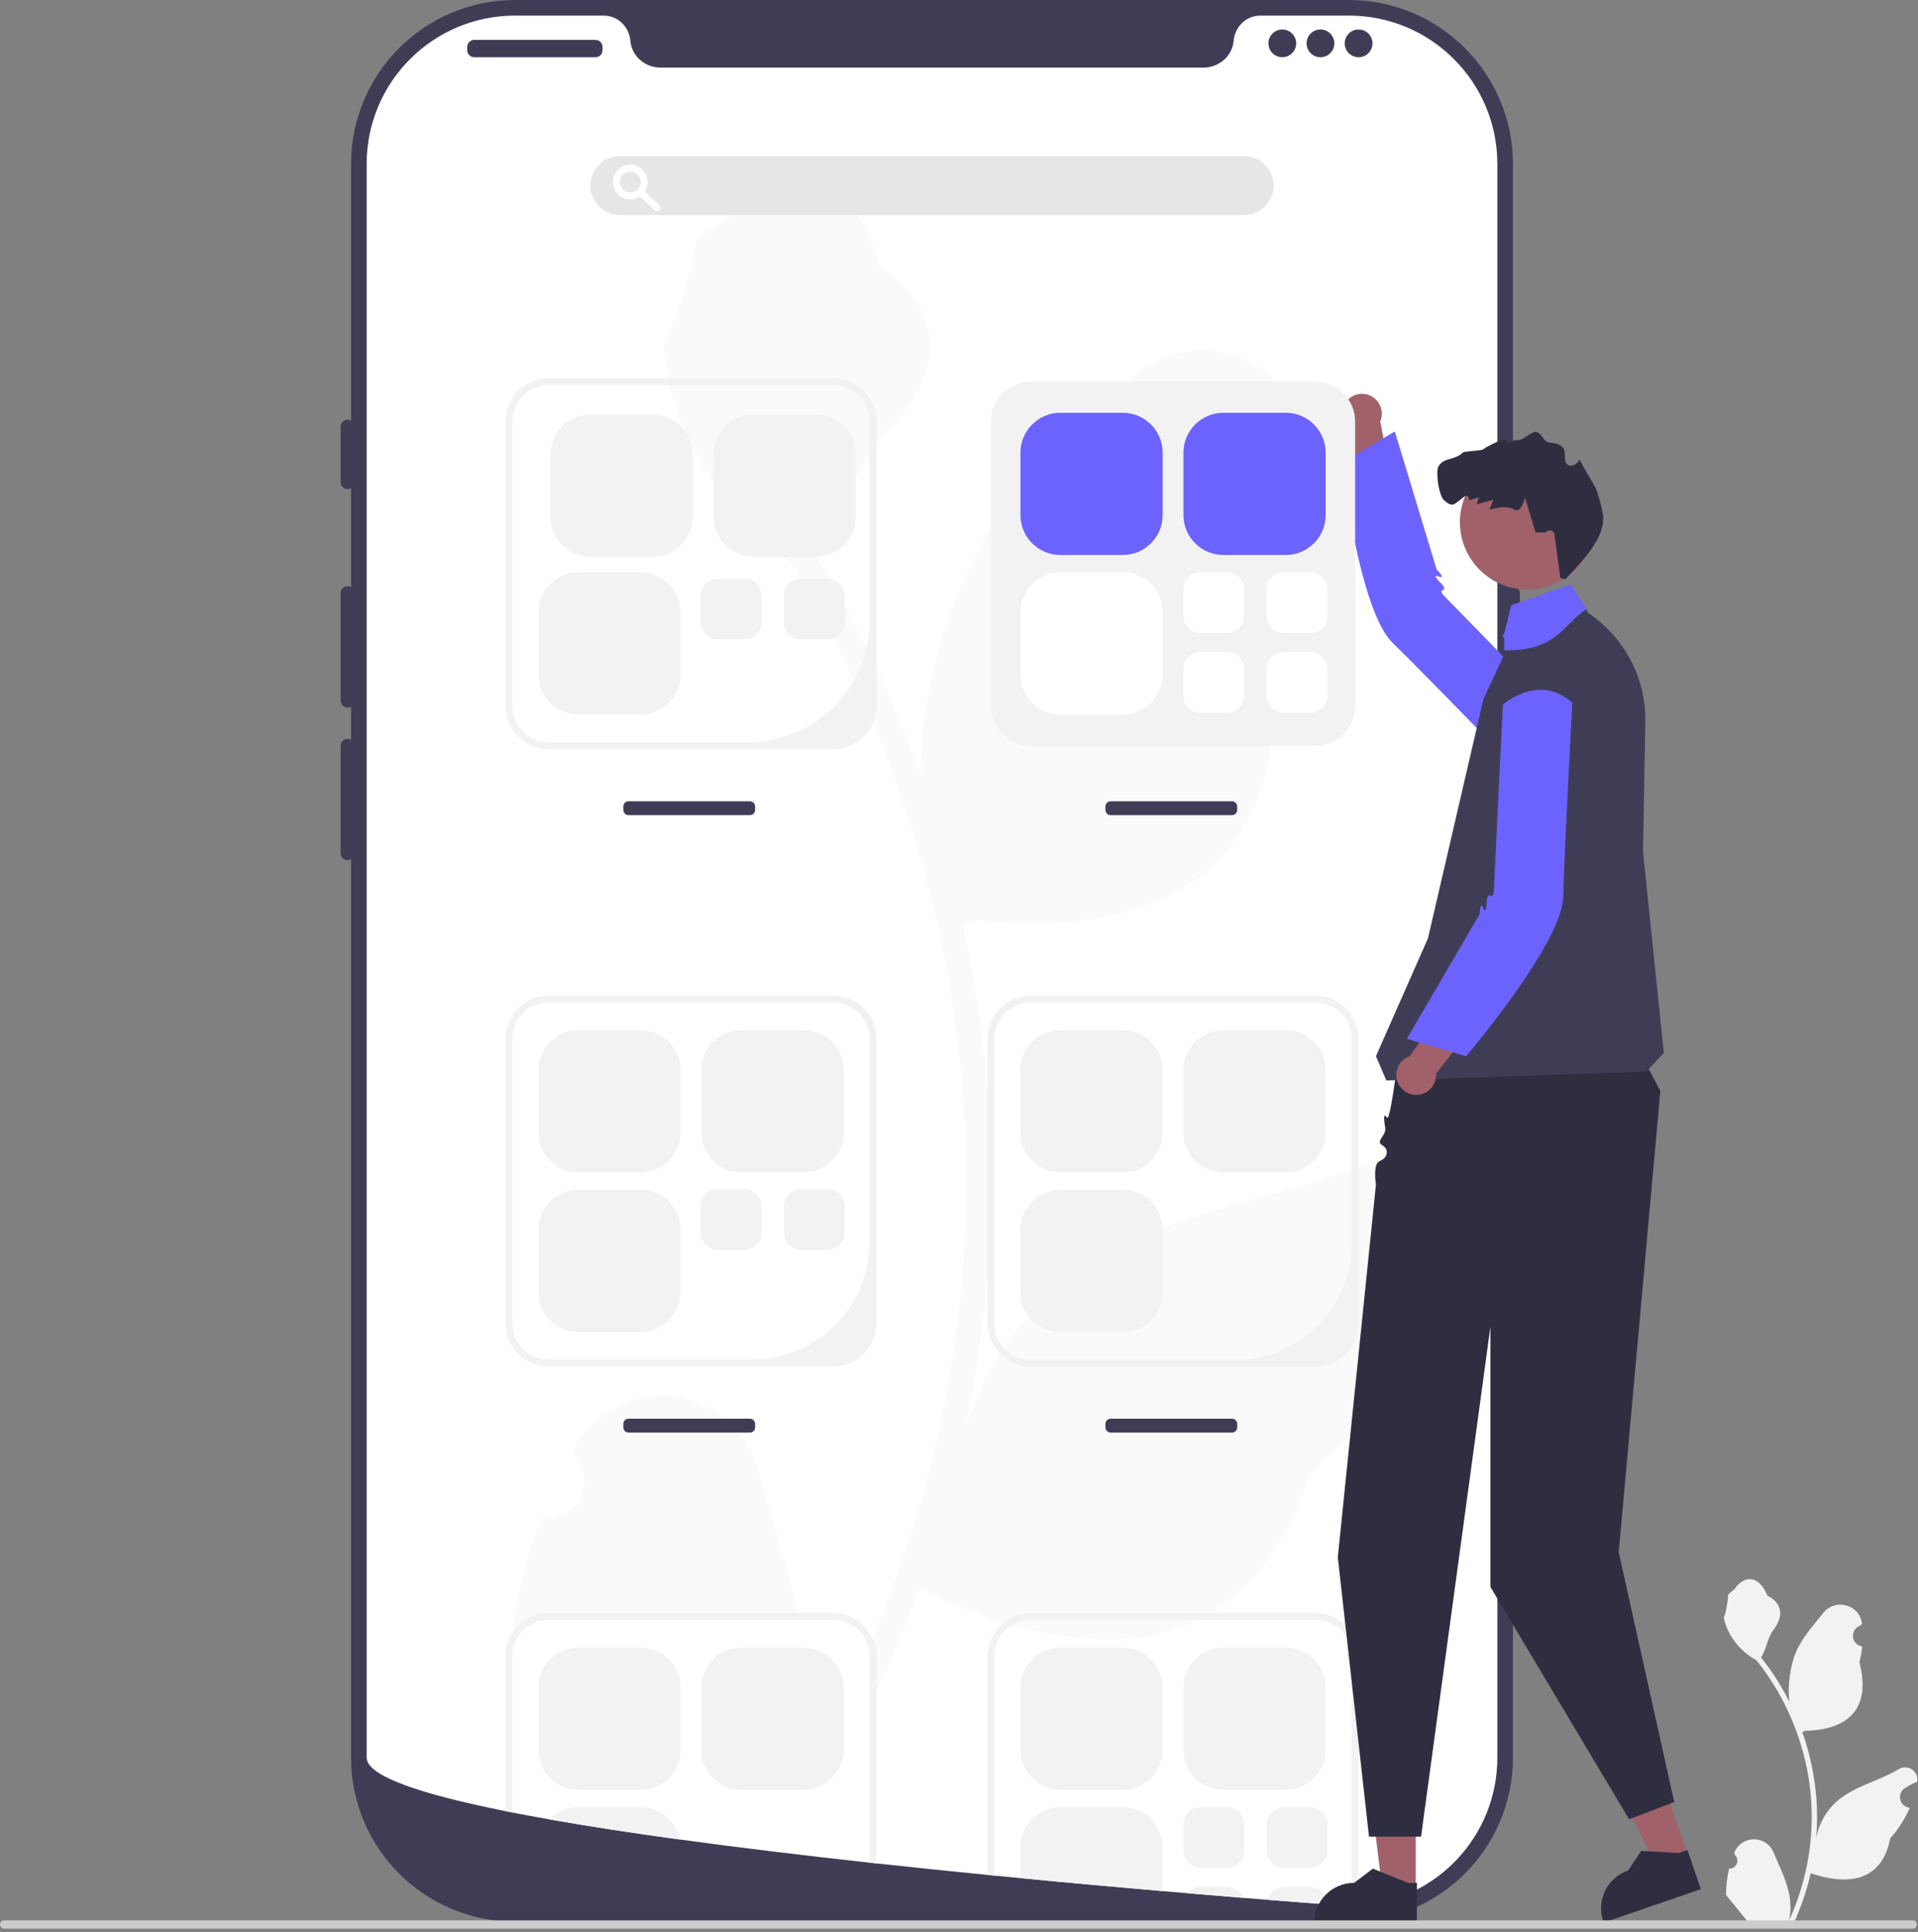 <svg width="553" height="557" viewBox="0 0 553 557" fill="none" xmlns="http://www.w3.org/2000/svg">
<rect x="0" y="0" width="553" height="557" fill="#808080" stroke="none"/>
<g clip-path="url(#clip0_308_154)">
<path d="M388.939 554H148.491C122.423 554 101.215 532.792 101.215 506.724V47.276C101.215 21.208 122.423 0 148.491 0H388.939C415.007 0 436.215 21.208 436.215 47.276V506.724C436.215 532.792 415.007 554 388.939 554Z" fill="#3F3D56"/>
<path d="M436.215 169C435.112 169 434.215 169.897 434.215 171V235C434.215 236.103 435.112 237 436.215 237C437.318 237 438.215 236.103 438.215 235V171C438.215 169.897 437.318 169 436.215 169Z" fill="#3F3D56"/>
<path d="M431.715 47.276V506.716C431.715 529.406 414.055 547.966 391.725 549.406H391.715C391.385 549.426 391.055 549.446 390.715 549.456C390.125 549.486 389.535 549.496 388.935 549.496C388.935 549.496 386.735 549.336 382.715 549.036C378.655 548.736 372.745 548.286 365.375 547.696C363.165 547.526 360.835 547.336 358.375 547.136C353.475 546.736 348.095 546.296 342.325 545.796C340.025 545.606 337.645 545.396 335.215 545.186C322.795 544.116 308.885 542.866 294.215 541.446C291.735 541.216 289.235 540.976 286.715 540.726C286.055 540.656 285.385 540.596 284.715 540.526C274.255 539.496 263.505 538.386 252.715 537.206C252.045 537.136 251.375 537.066 250.715 536.996C232.125 534.946 213.465 532.716 196.005 530.316C182.575 528.476 169.855 526.536 158.435 524.526C154.715 523.866 151.135 523.206 147.715 522.536C147.045 522.406 146.375 522.276 145.715 522.136C121.545 517.296 105.715 512.076 105.715 506.716V47.276C105.715 23.646 124.865 4.496 148.495 4.496H174.035C178.115 4.496 181.395 7.676 181.745 11.746C181.775 12.016 181.805 12.286 181.855 12.556C182.595 16.646 186.345 19.496 190.505 19.496H346.925C351.085 19.496 354.835 16.646 355.575 12.556C355.625 12.286 355.655 12.016 355.685 11.746C356.035 7.676 359.315 4.496 363.395 4.496H388.935C412.565 4.496 431.715 23.646 431.715 47.276Z" fill="white"/>
<path d="M229.895 465C230.045 465.67 230.175 466.33 230.305 467H158.215C153.555 467 149.595 470.05 148.225 474.26C147.955 473.82 147.675 473.38 147.405 472.94V472.93C147.485 472.23 147.565 471.53 147.655 470.83C149.085 459.52 151.885 448.41 155.995 437.77C161.805 438.77 167.335 434.87 168.345 429.06C168.875 425.96 168.015 422.77 165.985 420.36L165.625 417.39L165.995 416.73C173.945 403.02 191.505 398.36 205.205 406.31C211.715 410.08 216.485 416.27 218.475 423.53C222.255 437.24 226.955 451.08 229.895 465Z" fill="#FAFAFA"/>
<path d="M423.995 352.05L423.815 352.7C419.905 353.75 416.065 355.04 412.325 356.56C410.185 357.44 408.075 358.39 405.995 359.42C398.835 363 395.935 371.7 399.525 378.86C401.335 382.49 404.595 385.19 408.505 386.31L408.785 386.39L409.385 386.56C401.125 400.91 390.465 413.74 377.865 424.48C359.715 481.49 312.585 481.19 265.055 457.95L265.025 457.94C261.365 467.94 257.255 477.75 252.715 487.37C252.055 488.76 251.395 490.14 250.715 491.52V477.5C250.715 476.6 250.605 475.72 250.385 474.89C250.785 474 251.165 473.11 251.545 472.21C263.755 443.49 271.995 413.14 275.955 382.01C277.485 369.86 278.335 357.64 278.505 345.4C278.635 335.37 278.315 325.35 277.565 315.35C273.405 261.07 256.435 208.55 228.035 162.1C212.845 151.15 201.375 135.8 195.175 118.13C192.915 111.78 191.595 105.13 191.245 98.39C193.055 98.87 201.685 71.48 200.505 69.59C203.565 66.02 208.395 64.66 211.675 61.22C227.975 44.08 246.755 49.8 253.545 76.72C273.585 90.21 271.545 108.15 256.245 123.73C246.515 133.64 243.495 148.32 234.695 159.13C235.325 160.19 235.995 161.23 236.625 162.29C248.185 181.75 257.805 202.29 265.355 223.63C265.735 200.84 271.515 178.46 282.225 158.34C292.865 139.67 310.255 125.01 325.875 109.67C337.435 98.15 356.155 98.18 367.675 109.74C373.205 115.29 376.305 122.81 376.305 130.64L376.285 131.4C374.145 132.28 372.035 133.23 369.955 134.26C362.795 137.84 359.905 146.55 363.485 153.7C365.295 157.33 368.555 160.04 372.465 161.15L372.745 161.23C371.125 168.36 368.975 175.35 366.295 182.15C375.175 251.18 334.785 270.84 281.355 265.23C280.095 265.69 278.875 266.15 277.625 266.57C284.145 296.52 286.735 327.2 285.335 357.81C284.455 375.87 282.115 393.83 278.345 411.51L278.515 410.89C284.875 391.5 297.725 374.9 314.905 363.89C340.395 347.82 373.905 344.94 400.745 332.82C409.035 328.86 418.955 332.37 422.915 340.66C424.615 344.21 424.995 348.24 423.995 352.05Z" fill="#FAFAFA"/>
<path d="M100.215 121C99.112 121 98.215 121.897 98.215 123V139C98.215 140.103 99.112 141 100.215 141C101.318 141 102.215 140.103 102.215 139V123C102.215 121.897 101.318 121 100.215 121Z" fill="#3F3D56"/>
<path d="M100.215 169C99.112 169 98.215 169.897 98.215 171V202C98.215 203.103 99.112 204 100.215 204C101.318 204 102.215 203.103 102.215 202V171C102.215 169.897 101.318 169 100.215 169Z" fill="#3F3D56"/>
<path d="M100.215 213C99.112 213 98.215 213.897 98.215 215V246C98.215 247.103 99.112 248 100.215 248C101.318 248 102.215 247.103 102.215 246V215C102.215 213.897 101.318 213 100.215 213Z" fill="#3F3D56"/>
<path d="M171.715 11.5H136.715C135.61 11.5 134.715 12.396 134.715 13.5V14.5C134.715 15.605 135.61 16.5 136.715 16.5H171.715C172.819 16.5 173.715 15.605 173.715 14.5V13.5C173.715 12.396 172.819 11.5 171.715 11.5Z" fill="#3F3D56"/>
<path d="M369.715 16.5C371.924 16.5 373.715 14.709 373.715 12.5C373.715 10.291 371.924 8.5 369.715 8.5C367.506 8.5 365.715 10.291 365.715 12.5C365.715 14.709 367.506 16.5 369.715 16.5Z" fill="#3F3D56"/>
<path d="M380.715 16.5C382.924 16.5 384.715 14.709 384.715 12.5C384.715 10.291 382.924 8.5 380.715 8.5C378.506 8.5 376.715 10.291 376.715 12.5C376.715 14.709 378.506 16.5 380.715 16.5Z" fill="#3F3D56"/>
<path d="M391.715 16.5C393.924 16.5 395.715 14.709 395.715 12.5C395.715 10.291 393.924 8.5 391.715 8.5C389.506 8.5 387.715 10.291 387.715 12.5C387.715 14.709 389.506 16.5 391.715 16.5Z" fill="#3F3D56"/>
<path d="M358.715 62H178.715C174.028 62 170.215 58.187 170.215 53.5C170.215 48.813 174.028 45 178.715 45H358.715C363.402 45 367.215 48.813 367.215 53.5C367.215 58.187 363.402 62 358.715 62Z" fill="#E6E6E6"/>
<path d="M181.715 57.5C178.958 57.5 176.715 55.257 176.715 52.5C176.715 49.743 178.958 47.5 181.715 47.5C184.472 47.5 186.715 49.743 186.715 52.5C186.715 55.257 184.472 57.5 181.715 57.5ZM181.715 49.5C180.061 49.5 178.715 50.846 178.715 52.5C178.715 54.154 180.061 55.5 181.715 55.5C183.369 55.5 184.715 54.154 184.715 52.5C184.715 50.846 183.369 49.5 181.715 49.5Z" fill="white"/>
<path d="M189.408 60.898C189.163 60.898 188.917 60.809 188.724 60.628L184.031 56.23C183.628 55.852 183.607 55.219 183.985 54.817C184.362 54.412 184.995 54.392 185.398 54.771L190.091 59.169C190.495 59.546 190.515 60.179 190.137 60.582C189.94 60.792 189.674 60.898 189.408 60.898Z" fill="white"/>
<path d="M181.215 231C180.388 231 179.715 231.673 179.715 232.5V233.5C179.715 234.327 180.388 235 181.215 235H216.215C217.042 235 217.715 234.327 217.715 233.5V232.5C217.715 231.673 217.042 231 216.215 231H181.215Z" fill="#3F3D56"/>
<path d="M240.215 216H158.215C151.322 216 145.715 210.393 145.715 203.5V121.5C145.715 114.608 151.322 109 158.215 109H240.215C247.107 109 252.715 114.608 252.715 121.5V203.5C252.715 210.393 247.107 216 240.215 216ZM158.215 111C152.416 111 147.715 115.701 147.715 121.5V203.5C147.715 209.299 152.416 214 158.215 214H215.654C235.018 214 250.715 198.303 250.715 178.939V121.5C250.715 115.701 246.014 111 240.215 111H158.215Z" fill="#F2F2F2"/>
<path d="M170.215 119.5C163.874 119.5 158.715 124.659 158.715 131V149C158.715 155.341 163.874 160.5 170.215 160.5H188.215C194.556 160.5 199.715 155.341 199.715 149V131C199.715 124.659 194.556 119.5 188.215 119.5H170.215Z" fill="#F2F2F2"/>
<path d="M217.215 119.5C210.874 119.5 205.715 124.659 205.715 131V149C205.715 155.341 210.874 160.5 217.215 160.5H235.215C241.556 160.5 246.715 155.341 246.715 149V131C246.715 124.659 241.556 119.5 235.215 119.5H217.215Z" fill="#F2F2F2"/>
<path d="M166.715 165C160.374 165 155.215 170.159 155.215 176.5V194.5C155.215 200.841 160.374 206 166.715 206H184.715C191.056 206 196.215 200.841 196.215 194.5V176.5C196.215 170.159 191.056 165 184.715 165H166.715Z" fill="#F2F2F2"/>
<path d="M320.215 231C319.388 231 318.715 231.673 318.715 232.5V233.5C318.715 234.327 319.388 235 320.215 235H355.215C356.042 235 356.715 234.327 356.715 233.5V232.5C356.715 231.673 356.042 231 355.215 231H320.215Z" fill="#3F3D56"/>
<path d="M181.215 409C180.388 409 179.715 409.673 179.715 410.5V411.5C179.715 412.327 180.388 413 181.215 413H216.215C217.042 413 217.715 412.327 217.715 411.5V410.5C217.715 409.673 217.042 409 216.215 409H181.215Z" fill="#3F3D56"/>
<path d="M240.215 394H158.215C151.322 394 145.715 388.393 145.715 381.5V299.5C145.715 292.608 151.322 287 158.215 287H240.215C247.107 287 252.715 292.608 252.715 299.5V381.5C252.715 388.393 247.107 394 240.215 394ZM158.215 289C152.416 289 147.715 293.701 147.715 299.5V381.5C147.715 387.299 152.416 392 158.215 392H216.654C235.465 392 250.715 376.75 250.715 357.939V299.5C250.715 293.701 246.014 289 240.215 289H158.215Z" fill="#F2F2F2"/>
<path d="M166.715 297C160.374 297 155.215 302.159 155.215 308.5V326.5C155.215 332.841 160.374 338 166.715 338H184.715C191.056 338 196.215 332.841 196.215 326.5V308.5C196.215 302.159 191.056 297 184.715 297H166.715Z" fill="#F2F2F2"/>
<path d="M213.715 297C207.374 297 202.215 302.159 202.215 308.5V326.5C202.215 332.841 207.374 338 213.715 338H231.715C238.056 338 243.215 332.841 243.215 326.5V308.5C243.215 302.159 238.056 297 231.715 297H213.715Z" fill="#F2F2F2"/>
<path d="M166.715 343C160.374 343 155.215 348.159 155.215 354.5V372.5C155.215 378.841 160.374 384 166.715 384H184.715C191.056 384 196.215 378.841 196.215 372.5V354.5C196.215 348.159 191.056 343 184.715 343H166.715Z" fill="#F2F2F2"/>
<path d="M320.215 409C319.388 409 318.715 409.673 318.715 410.5V411.5C318.715 412.327 319.388 413 320.215 413H355.215C356.042 413 356.715 412.327 356.715 411.5V410.5C356.715 409.673 356.042 409 355.215 409H320.215Z" fill="#3F3D56"/>
<path d="M379.215 394H297.215C290.322 394 284.715 388.393 284.715 381.5V299.5C284.715 292.608 290.322 287 297.215 287H379.215C386.107 287 391.715 292.608 391.715 299.5V381.5C391.715 388.393 386.107 394 379.215 394ZM297.215 289C291.416 289 286.715 293.701 286.715 299.5V381.5C286.715 387.299 291.416 392 297.215 392H356.311C374.76 392 389.715 377.045 389.715 358.597V299.5C389.715 293.701 385.014 289 379.215 289H297.215Z" fill="#F2F2F2"/>
<path d="M305.715 297C299.374 297 294.215 302.159 294.215 308.5V326.5C294.215 332.841 299.374 338 305.715 338H323.715C330.056 338 335.215 332.841 335.215 326.5V308.5C335.215 302.159 330.056 297 323.715 297H305.715Z" fill="#F2F2F2"/>
<path d="M352.715 297C346.374 297 341.215 302.159 341.215 308.5V326.5C341.215 332.841 346.374 338 352.715 338H370.715C377.056 338 382.215 332.841 382.215 326.5V308.5C382.215 302.159 377.056 297 370.715 297H352.715Z" fill="#F2F2F2"/>
<path d="M305.715 343C299.374 343 294.215 348.159 294.215 354.5V372.5C294.215 378.841 299.374 384 305.715 384H323.715C330.056 384 335.215 378.841 335.215 372.5V354.5C335.215 348.159 330.056 343 323.715 343H305.715Z" fill="#F2F2F2"/>
<path d="M252.715 477.496V537.206C252.045 537.136 251.375 537.066 250.715 536.996V477.496C250.715 476.596 250.605 475.716 250.385 474.886C249.225 470.356 245.105 466.996 240.215 466.996H158.215C153.555 466.996 149.595 470.046 148.225 474.256C147.895 475.276 147.715 476.366 147.715 477.496V522.536C147.045 522.406 146.375 522.276 145.715 522.136V477.496C145.715 475.046 146.425 472.756 147.655 470.826C149.875 467.326 153.775 464.996 158.215 464.996H240.215C245.215 464.996 249.535 467.946 251.545 472.206C252.295 473.806 252.715 475.606 252.715 477.496Z" fill="#F2F2F2"/>
<path d="M184.715 475H166.715C160.375 475 155.215 480.16 155.215 486.5V504.5C155.215 510.84 160.375 516 166.715 516H184.715C191.055 516 196.215 510.84 196.215 504.5V486.5C196.215 480.16 191.055 475 184.715 475Z" fill="#F2F2F2"/>
<path d="M231.715 475H213.715C207.375 475 202.215 480.16 202.215 486.5V504.5C202.215 510.84 207.375 516 213.715 516H231.715C238.055 516 243.215 510.84 243.215 504.5V486.5C243.215 480.16 238.055 475 231.715 475Z" fill="#F2F2F2"/>
<path d="M184.715 520.996H166.715C163.465 520.996 160.525 522.356 158.435 524.526C169.855 526.536 182.575 528.476 196.005 530.316C194.985 525.016 190.315 520.996 184.715 520.996Z" fill="#F2F2F2"/>
<path d="M391.715 477.496V549.456H389.715V477.496C389.715 471.706 385.005 466.996 379.215 466.996H297.215C291.425 466.996 286.715 471.706 286.715 477.496V540.726C286.055 540.656 285.385 540.596 284.715 540.526V477.496C284.715 470.606 290.325 464.996 297.215 464.996H379.215C386.105 464.996 391.715 470.606 391.715 477.496Z" fill="#F2F2F2"/>
<path d="M323.715 475H305.715C299.375 475 294.215 480.16 294.215 486.5V504.5C294.215 510.84 299.375 516 305.715 516H323.715C330.055 516 335.215 510.84 335.215 504.5V486.5C335.215 480.16 330.055 475 323.715 475Z" fill="#F2F2F2"/>
<path d="M370.715 475H352.715C346.375 475 341.215 480.16 341.215 486.5V504.5C341.215 510.84 346.375 516 352.715 516H370.715C377.055 516 382.215 510.84 382.215 504.5V486.5C382.215 480.16 377.055 475 370.715 475Z" fill="#F2F2F2"/>
<path d="M323.715 520.996H305.715C299.375 520.996 294.215 526.156 294.215 532.496V541.446C308.885 542.866 322.795 544.116 335.215 545.186V532.496C335.215 526.156 330.055 520.996 323.715 520.996Z" fill="#F2F2F2"/>
<path d="M206.944 342.829C204.238 342.829 202.036 345.031 202.036 347.737V355.42C202.036 358.127 204.238 360.329 206.944 360.329H214.627C217.334 360.329 219.536 358.127 219.536 355.42V347.737C219.536 345.031 217.334 342.829 214.627 342.829H206.944Z" fill="#F2F2F2"/>
<path d="M230.944 342.829C228.238 342.829 226.036 345.031 226.036 347.737V355.42C226.036 358.127 228.238 360.329 230.944 360.329H238.627C241.334 360.329 243.536 358.127 243.536 355.42V347.737C243.536 345.031 241.334 342.829 238.627 342.829H230.944Z" fill="#F2F2F2"/>
<path d="M206.944 166.829C204.238 166.829 202.036 169.031 202.036 171.737V179.42C202.036 182.127 204.238 184.329 206.944 184.329H214.627C217.334 184.329 219.536 182.127 219.536 179.42V171.737C219.536 169.031 217.334 166.829 214.627 166.829H206.944Z" fill="#F2F2F2"/>
<path d="M230.944 166.829C228.238 166.829 226.036 169.031 226.036 171.737V179.42C226.036 182.127 228.238 184.329 230.944 184.329H238.627C241.334 184.329 243.536 182.127 243.536 179.42V171.737C243.536 169.031 241.334 166.829 238.627 166.829H230.944Z" fill="#F2F2F2"/>
<path d="M353.805 521H346.125C343.415 521 341.215 523.2 341.215 525.91V533.59C341.215 536.3 343.415 538.5 346.125 538.5H353.805C356.515 538.5 358.715 536.3 358.715 533.59V525.91C358.715 523.2 356.515 521 353.805 521Z" fill="#F2F2F2"/>
<path d="M377.805 521H370.125C367.415 521 365.215 523.2 365.215 525.91V533.59C365.215 536.3 367.415 538.5 370.125 538.5H377.805C380.515 538.5 382.715 536.3 382.715 533.59V525.91C382.715 523.2 380.515 521 377.805 521Z" fill="#F2F2F2"/>
<path d="M353.805 543.996H346.125C344.595 543.996 343.225 544.696 342.325 545.796C348.095 546.296 353.475 546.736 358.375 547.136C357.675 545.296 355.895 543.996 353.805 543.996Z" fill="#F2F2F2"/>
<path d="M377.805 543.996H370.125C367.835 543.996 365.905 545.566 365.375 547.696C372.745 548.286 378.655 548.736 382.715 549.036V548.906C382.715 546.196 380.515 543.996 377.805 543.996Z" fill="#F2F2F2"/>
<path d="M397.936 121.544L401.302 138.332L391.98 141.593L389.053 123.717C388.624 123.367 388.239 122.95 387.915 122.467C386.153 119.837 386.857 116.277 389.486 114.515C392.116 112.754 395.676 113.457 397.438 116.087C398.561 117.764 398.678 119.818 397.936 121.544Z" fill="#A0616A"/>
<path d="M446.683 231.467L460.328 216.769L416.585 172.025C416.585 172.025 414.798 170.345 416.005 170.112C417.213 169.879 415.387 168.07 415.387 168.07C415.387 168.07 412.538 165.364 414.823 166.208C417.108 167.053 414.212 164.19 414.212 164.19L403.967 130.372L402.149 124.373L386.849 133.505C386.849 133.505 386.985 134.666 387.256 136.647C388.621 146.637 393.416 177.484 401.512 185.322C411.213 194.715 446.683 231.467 446.683 231.467Z" fill="#6C63FF"/>
<path d="M408.186 544.675L398.548 544.674L393.964 507.5L408.188 507.501L408.186 544.675Z" fill="#A0616A"/>
<path d="M408.525 554.729L378.888 554.727V554.353C378.889 547.982 384.053 542.818 390.424 542.817L395.838 538.71L405.938 542.818L408.526 542.818L408.525 554.729Z" fill="#2F2E41"/>
<path d="M486.809 535.228L477.695 538.362L461.269 504.701L474.72 500.075L486.809 535.228Z" fill="#A0616A"/>
<path d="M490.4 544.625L462.374 554.263L462.252 553.909C460.181 547.884 463.385 541.321 469.409 539.249L473.193 533.604L484.08 534.204L486.526 533.362L490.4 544.625Z" fill="#2F2E41"/>
<path d="M468.825 295.916H404.195C404.195 295.916 401.05 323.897 399.882 322.199C398.715 320.5 399.053 322.967 399.384 325.234C399.715 327.5 396.424 328.899 398.569 330.199C400.715 331.5 399.945 333.913 397.83 334.707C395.715 335.5 396.715 341.5 396.715 341.5L385.715 448.917L394.715 529.5H409.715L429.715 382.5V457.5L469.715 524.5L482.715 519.5L466.715 447.5L478.715 314.5L468.825 295.916Z" fill="#2F2E41"/>
<path d="M479.715 303.5L474.775 308.92L399.715 311.5L396.715 304.5L411.715 270.5L427.715 201.5L434.715 186.5V184.851C434.715 184.62 434.661 184.393 434.558 184.187C434.128 183.327 434.616 182.292 435.552 182.076L435.715 179.5L433.715 180.5L446.715 174.5L457.415 175.55L457.715 176.5L459.945 178.21C469.235 185.31 474.595 196.4 474.385 208.09L473.715 245.5L479.715 303.5Z" fill="#3F3D56"/>
<path d="M435.976 169.478C436.422 169.581 436.868 169.67 437.314 169.739C438.7 169.965 440.086 170.034 441.438 169.951C445.542 169.739 449.412 168.222 452.542 165.724C455.849 163.089 458.32 159.363 459.356 154.93C461.792 144.464 455.28 133.992 444.815 131.556C434.5 129.147 424.186 135.433 421.551 145.631C421.51 145.789 421.469 145.94 421.434 146.098C418.998 156.57 425.504 167.035 435.976 169.478Z" fill="#A0616A"/>
<path d="M406.406 304.513L416.419 290.624L425.151 295.237L414.042 309.545C414.077 310.097 414.034 310.663 413.9 311.23C413.171 314.31 410.083 316.216 407.003 315.487C403.923 314.759 402.017 311.671 402.746 308.591C403.21 306.626 404.636 305.144 406.406 304.513Z" fill="#A0616A"/>
<path d="M453.801 194H433.746L430.715 256.5C430.715 256.5 430.699 258.953 429.707 258.227C428.715 257.5 428.631 260.069 428.631 260.069C428.631 260.069 428.586 263.999 427.651 261.749C426.715 259.5 426.588 263.57 426.588 263.57L408.772 294.087L405.612 299.5L422.715 304.5C422.715 304.5 423.473 303.611 424.741 302.065C431.134 294.268 450.478 269.767 450.715 258.5C450.998 245 453.801 194 453.801 194Z" fill="#6C63FF"/>
<path d="M427.715 208.5C427.715 208.5 443.715 187.5 457.715 207.5L454.715 181.5L439.414 178.682C438.517 178.586 437.742 179.306 437.772 180.208L427.715 208.5Z" fill="#3F3D56"/>
<path d="M433.715 187.5L433.665 184.04L433.205 183.3L433.715 182.5L433.795 182.32L435.715 174.5L452.815 168.5L457.415 175.55C450.505 180.21 448.935 187.67 433.715 187.5Z" fill="#6C63FF"/>
<path d="M449.858 166.588L448.191 154.074C448.026 152.832 446.41 152.458 445.715 153.5H442.715L439.715 143.5C439.715 143.5 438.571 148.027 436.637 146.917C434.508 145.696 431.842 146.308 429.473 146.953L430.555 144.081L425.739 145.397L426.385 143.359L423.392 144.318C423.907 143.935 423.443 143.024 422.809 142.925C422.175 142.827 419.715 145.5 418.715 145.5C417.89 145.5 417.079 144.839 416.443 144.315C414.755 142.925 413.913 135.949 414.715 134.5C416.202 131.813 419.578 132.706 421.715 130.5C422.191 130.008 427.231 129.984 427.715 129.5C428.312 128.903 432.631 126.769 433.475 126.761C434.319 126.754 435.118 127.81 434.569 128.451C434.961 127.179 436.597 126.851 437.928 126.877C438.864 126.895 441.782 124.418 442.715 124.5C444.724 124.678 444.749 127.415 446.758 127.593C448.38 127.736 450.307 128.088 450.945 129.587C451.257 130.319 451.164 131.15 451.187 131.945C451.21 132.741 451.418 133.628 452.096 134.046C452.686 134.41 453.475 134.292 454.07 133.936C454.665 133.58 455.108 133.023 455.538 132.479C456.187 134.579 459.836 139.68 460.485 141.781C461.142 143.906 461.801 146.04 462.136 148.239C463.157 154.942 455.94 162.065 451.294 167.004" fill="#2F2E41"/>
<path d="M297.215 110C290.874 110 285.715 115.159 285.715 121.5V203.5C285.715 209.841 290.874 215 297.215 215H379.215C385.556 215 390.715 209.841 390.715 203.5V121.5C390.715 115.159 385.556 110 379.215 110H297.215Z" fill="#F2F2F2"/>
<path d="M305.715 119C299.374 119 294.215 124.159 294.215 130.5V148.5C294.215 154.841 299.374 160 305.715 160H323.715C330.056 160 335.215 154.841 335.215 148.5V130.5C335.215 124.159 330.056 119 323.715 119H305.715Z" fill="#6C63FF"/>
<path d="M352.715 119C346.374 119 341.215 124.159 341.215 130.5V148.5C341.215 154.841 346.374 160 352.715 160H370.715C377.056 160 382.215 154.841 382.215 148.5V130.5C382.215 124.159 377.056 119 370.715 119H352.715Z" fill="#6C63FF"/>
<path d="M305.715 165C299.374 165 294.215 170.159 294.215 176.5V194.5C294.215 200.841 299.374 206 305.715 206H323.715C330.056 206 335.215 200.841 335.215 194.5V176.5C335.215 170.159 330.056 165 323.715 165H305.715Z" fill="white"/>
<path d="M346.123 165C343.417 165 341.215 167.202 341.215 169.909V177.592C341.215 180.298 343.417 182.5 346.123 182.5H353.806C356.513 182.5 358.715 180.298 358.715 177.592V169.909C358.715 167.202 356.513 165 353.806 165H346.123Z" fill="white"/>
<path d="M370.123 165C367.417 165 365.215 167.202 365.215 169.909V177.592C365.215 180.298 367.417 182.5 370.123 182.5H377.806C380.513 182.5 382.715 180.298 382.715 177.592V169.909C382.715 167.202 380.513 165 377.806 165H370.123Z" fill="white"/>
<path d="M346.123 188C343.417 188 341.215 190.202 341.215 192.909V200.592C341.215 203.298 343.417 205.5 346.123 205.5H353.806C356.513 205.5 358.715 203.298 358.715 200.592V192.909C358.715 190.202 356.513 188 353.806 188H346.123Z" fill="white"/>
<path d="M370.123 188C367.417 188 365.215 190.202 365.215 192.909V200.592C365.215 203.298 367.417 205.5 370.123 205.5H377.806C380.513 205.5 382.715 203.298 382.715 200.592V192.909C382.715 190.202 380.513 188 377.806 188H370.123Z" fill="white"/>
<path d="M498.551 538.68C500.617 538.809 501.759 536.242 500.196 534.746L500.041 534.128C500.061 534.079 500.082 534.029 500.102 533.98C502.192 528.998 509.272 529.032 511.344 534.021C513.182 538.45 515.523 542.885 516.099 547.567C516.358 549.634 516.242 551.74 515.783 553.768C520.091 544.357 522.358 534.081 522.358 523.747C522.358 521.151 522.216 518.554 521.925 515.964C521.686 513.846 521.357 511.74 520.931 509.654C518.625 498.377 513.632 487.636 506.431 478.664C502.969 476.772 500.082 473.814 498.338 470.268C497.711 468.989 497.22 467.613 496.988 466.211C497.382 466.263 498.473 460.263 498.176 459.895C498.725 459.062 499.708 458.647 500.308 457.834C503.29 453.791 507.399 454.497 509.544 459.992C514.126 462.304 514.17 466.14 511.359 469.828C509.57 472.175 509.324 475.351 507.755 477.863C507.916 478.07 508.084 478.27 508.246 478.477C511.207 482.275 513.768 486.357 515.927 490.645C515.316 485.879 516.217 480.137 517.753 476.436C519.501 472.219 522.778 468.667 525.663 465.021C529.129 460.642 536.237 462.553 536.847 468.104C536.853 468.158 536.859 468.212 536.865 468.265C536.436 468.507 536.016 468.764 535.606 469.035C533.267 470.583 534.075 474.209 536.847 474.637L536.91 474.647C536.755 476.19 536.49 477.721 536.103 479.226C539.804 493.542 531.813 498.756 520.401 498.99C520.149 499.119 519.904 499.249 519.652 499.371C520.808 502.627 521.732 505.966 522.416 509.35C523.03 512.341 523.456 515.363 523.695 518.399C523.992 522.229 523.966 526.079 523.643 529.902L523.663 529.767C524.483 525.556 526.77 521.622 530.089 518.896C535.035 514.834 542.022 513.338 547.358 510.072C549.926 508.5 553.217 510.532 552.769 513.509L552.747 513.652C551.953 513.975 551.178 514.349 550.428 514.769C550 515.011 549.58 515.268 549.17 515.539C546.83 517.086 547.639 520.713 550.411 521.141L550.474 521.151C550.519 521.157 550.558 521.164 550.603 521.17C549.24 524.406 547.341 527.409 544.964 529.999C542.65 542.496 532.708 543.682 522.074 540.043H522.068C520.905 545.107 519.206 550.054 517.023 554.769H499.003C498.938 554.569 498.88 554.362 498.822 554.162C500.488 554.265 502.168 554.168 503.808 553.865C502.471 552.224 501.134 550.571 499.797 548.93C499.765 548.898 499.739 548.866 499.713 548.833C499.035 547.994 498.351 547.16 497.672 546.321L497.672 546.32C497.63 543.742 497.939 541.173 498.551 538.68Z" fill="#F2F2F2"/>
<path d="M0 554.823C0 555.483 0.53 556.013 1.19 556.013H551.48C552.14 556.013 552.67 555.483 552.67 554.823C552.67 554.163 552.14 553.633 551.48 553.633H1.19C0.53 553.633 0 554.163 0 554.823Z" fill="#CCCCCC"/>
</g>
<defs>
<clipPath id="clip0_308_154">
<rect width="552.81" height="556.013" fill="white"/>
</clipPath>
</defs>
</svg>

